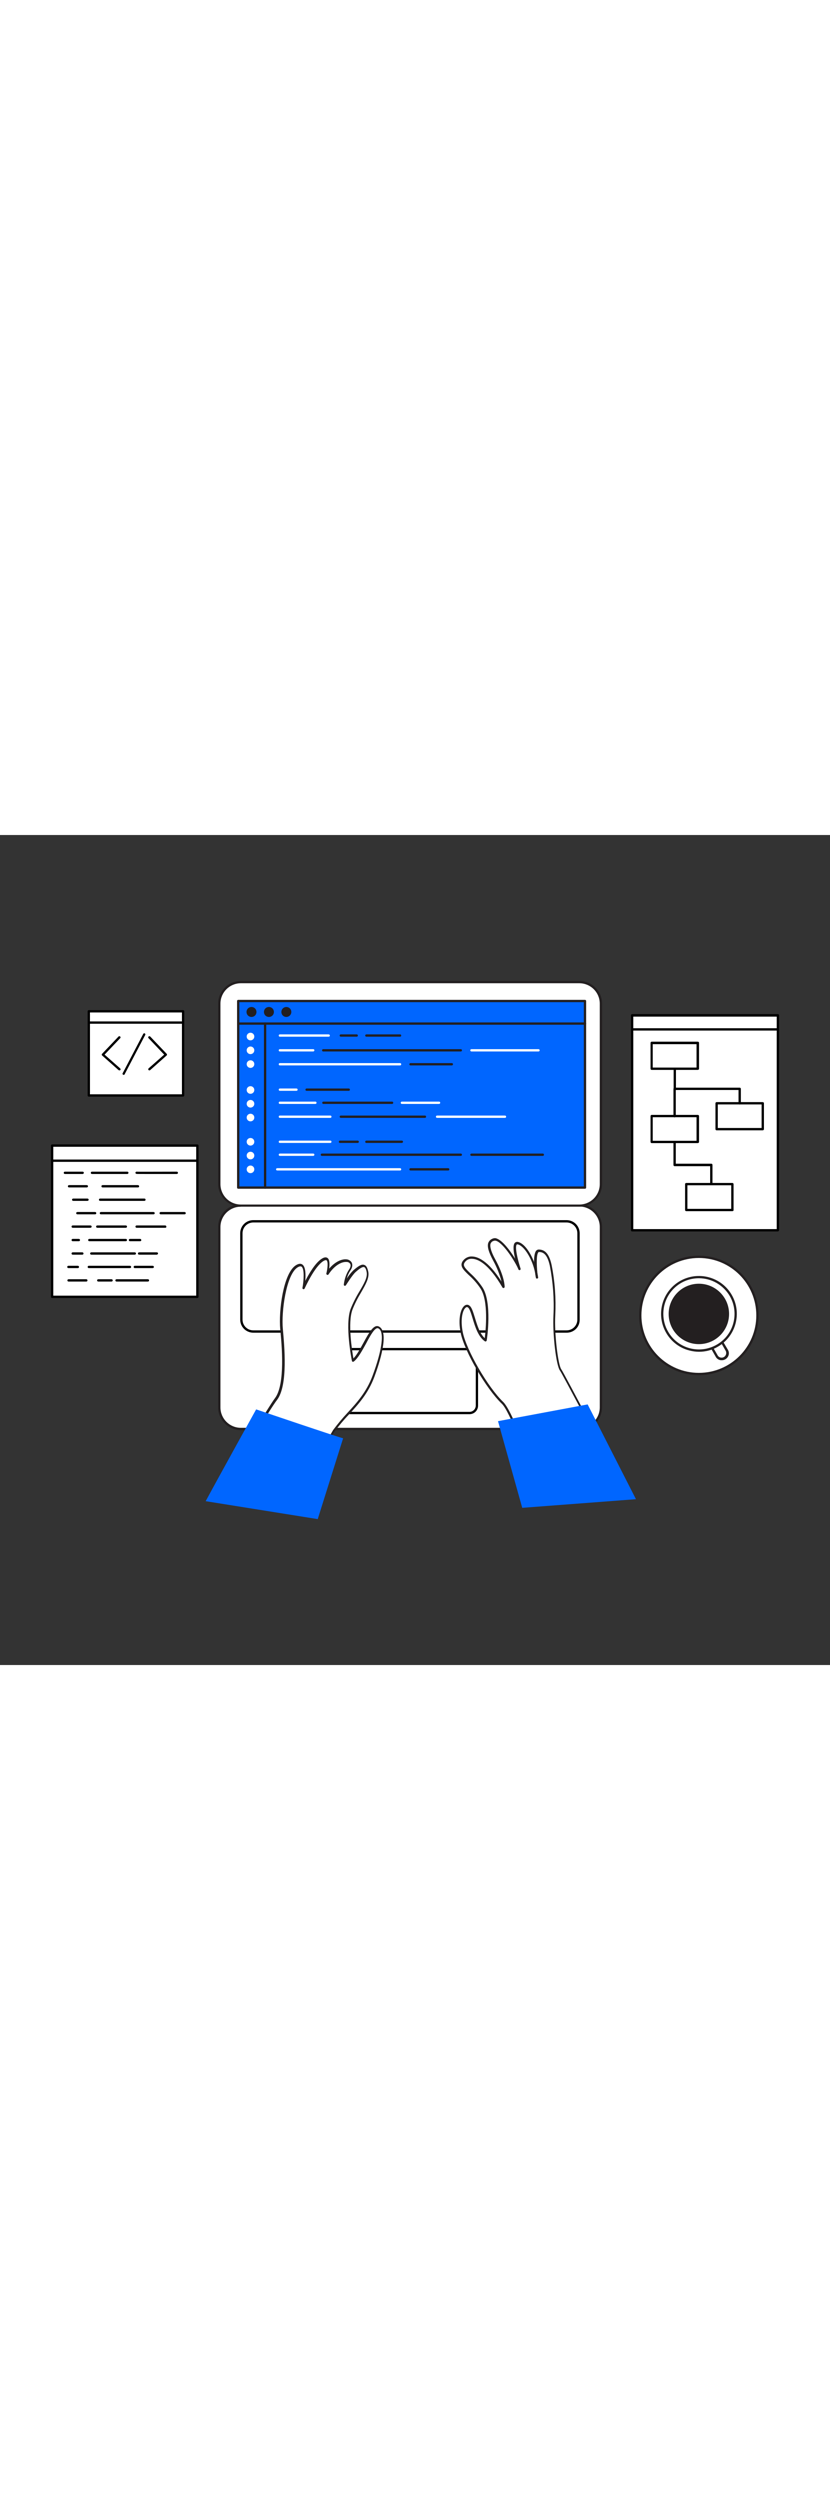 <svg version="1.1" id="Layer_1" xmlns="http://www.w3.org/2000/svg" xmlns:xlink="http://www.w3.org/1999/xlink" x="0px" y="0px" viewBox="0 0 500 500" style="width: 166px;" xml:space="preserve" data-imageid="coding-3-24" imageName="Coding 3" class="illustrations_image">
<rect x="0" y="0" width="500" height="500" fill="#333333" stroke="none"/>
<style type="text/css">
	.st0_coding-3-24{fill:#FFFFFF;}
	.st1_coding-3-24{fill:#231F20;}
	.st2_coding-3-24{fill:#000;}
	.st3_coding-3-24{fill:#68E1FD;}
</style>
<g id="laptop_coding-3-24">
	<path class="st0_coding-3-24" d="M145.1,223.2h203.9c7.2,0,13,5.8,13,13v108.6c0,7.2-5.8,13-13,13H145.1c-7.2,0-13-5.8-13-13V236.1&#10;&#9;&#9;C132.1,229,137.9,223.2,145.1,223.2z"/>
	<path class="st1_coding-3-24" d="M349,358.5H145.1c-7.5,0-13.7-6.1-13.7-13.7V236.1c0-7.5,6.1-13.7,13.7-13.7H349c7.5,0,13.7,6.1,13.7,13.7&#10;&#9;&#9;v108.6C362.7,352.3,356.5,358.5,349,358.5z M145.1,223.9c-6.8,0-12.3,5.5-12.3,12.3v108.6c0,6.8,5.5,12.3,12.3,12.3H349&#10;&#9;&#9;c6.8,0,12.3-5.5,12.3-12.3V236.1c0-6.8-5.5-12.3-12.3-12.3H145.1z"/>
	<path class="st0_coding-3-24" d="M211.2,309.7h71.6c2.5,0,4.5,2,4.5,4.5v29.5c0,2.5-2,4.5-4.5,4.5h-71.6c-2.5,0-4.5-2-4.5-4.5v-29.5&#10;&#9;&#9;C206.7,311.7,208.7,309.7,211.2,309.7z"/>
	<path class="st2_coding-3-24" d="M282.8,348.9h-71.6c-2.9,0-5.2-2.3-5.2-5.2v-29.5c0-2.9,2.3-5.2,5.2-5.2c0,0,0,0,0,0h71.6&#10;&#9;&#9;c2.9,0,5.2,2.3,5.2,5.2v0v29.5C288,346.6,285.7,348.9,282.8,348.9z M211.2,310.4c-2.1,0-3.8,1.7-3.8,3.8v29.5&#10;&#9;&#9;c0,2.1,1.7,3.8,3.8,3.8h71.6c2.1,0,3.8-1.7,3.8-3.8v-29.5c0-2.1-1.7-3.8-3.8-3.8H211.2z"/>
	<path class="st0_coding-3-24" d="M152.6,232.7h188.7c4,0,7.2,3.2,7.2,7.2v52c0,4-3.2,7.2-7.2,7.2H152.6c-4,0-7.2-3.2-7.2-7.2v-52&#10;&#9;&#9;C145.4,235.9,148.7,232.7,152.6,232.7z"/>
	<path class="st2_coding-3-24" d="M341.4,299.8H152.6c-4.4,0-7.9-3.5-7.9-7.9v-52c0-4.4,3.5-7.9,7.9-7.9h188.7c4.4,0,7.9,3.5,7.9,7.9v52&#10;&#9;&#9;C349.3,296.3,345.8,299.8,341.4,299.8z M152.6,233.4c-3.6,0-6.5,2.9-6.5,6.5v52c0,3.6,2.9,6.5,6.5,6.5h188.7c3.6,0,6.5-2.9,6.5-6.5&#10;&#9;&#9;v-52c0-3.6-2.9-6.5-6.5-6.5H152.6z"/>
	<path class="st0_coding-3-24" d="M145.1,88.6h203.9c7.2,0,13,5.8,13,13v108.6c0,7.2-5.8,13-13,13H145.1c-7.2,0-13-5.8-13-13V101.6&#10;&#9;&#9;C132.1,94.4,137.9,88.6,145.1,88.6z"/>
	<path class="st1_coding-3-24" d="M349,223.9H145.1c-7.5,0-13.7-6.1-13.7-13.7V101.6c0-7.5,6.1-13.7,13.7-13.7H349c7.5,0,13.7,6.1,13.7,13.7&#10;&#9;&#9;v108.7C362.7,217.8,356.5,223.9,349,223.9z M145.1,89.3c-6.8,0-12.3,5.5-12.3,12.3v108.7c0,6.8,5.5,12.3,12.3,12.3H349&#10;&#9;&#9;c6.8,0,12.3-5.5,12.3-12.3V101.6c0-6.8-5.5-12.3-12.3-12.3H145.1z"/>
</g>
<g id="screens_coding-3-24">
	<rect x="380.8" y="108.6" class="st0_coding-3-24" width="87.8" height="129.4"/>
	<path class="st2_coding-3-24" d="M468.6,238.8h-87.8c-0.4,0-0.7-0.3-0.7-0.7c0,0,0,0,0,0V108.6c0-0.4,0.3-0.7,0.7-0.7l0,0h87.8&#10;&#9;&#9;c0.4,0,0.7,0.3,0.7,0.7v129.4C469.3,238.4,469,238.8,468.6,238.8z M381.5,237.4h86.4v-128h-86.4L381.5,237.4z"/>
	<path class="st2_coding-3-24" d="M468.6,117.8h-87.8c-0.4,0-0.7-0.3-0.7-0.7c0-0.4,0.3-0.7,0.7-0.7h87.8c0.4,0,0.7,0.3,0.7,0.7&#10;&#9;&#9;C469.3,117.5,469,117.8,468.6,117.8z"/>
	<path class="st2_coding-3-24" d="M420.4,141.5h-27.8c-0.4,0-0.7-0.3-0.7-0.7c0,0,0,0,0,0v-15.6c0-0.4,0.3-0.7,0.7-0.7l0,0h27.8&#10;&#9;&#9;c0.4,0,0.7,0.3,0.7,0.7v0v15.6C421.1,141.2,420.7,141.5,420.4,141.5L420.4,141.5z M393.2,140.1h26.4V126h-26.4V140.1z"/>
	<path class="st2_coding-3-24" d="M459.5,177.9h-27.8c-0.4,0-0.7-0.3-0.7-0.7c0,0,0,0,0,0v-15.6c0-0.4,0.3-0.7,0.7-0.7l0,0h27.8&#10;&#9;&#9;c0.4,0,0.7,0.3,0.7,0.7c0,0,0,0,0,0v15.6C460.2,177.5,459.9,177.9,459.5,177.9L459.5,177.9z M432.4,176.5h26.4v-14.2h-26.4V176.5z"/>
	<path class="st2_coding-3-24" d="M420.4,185.6h-27.8c-0.4,0-0.7-0.3-0.7-0.7c0,0,0,0,0,0v-15.6c0-0.4,0.3-0.7,0.7-0.7l0,0h27.8&#10;&#9;&#9;c0.4,0,0.7,0.3,0.7,0.7c0,0,0,0,0,0v15.6C421.1,185.3,420.7,185.6,420.4,185.6L420.4,185.6z M393.2,184.2h26.4v-14.2h-26.4V184.2z"/>
	<path class="st2_coding-3-24" d="M441.2,226.6h-27.8c-0.4,0-0.7-0.3-0.7-0.7v-15.6c0-0.4,0.3-0.7,0.7-0.7h27.8c0.4,0,0.7,0.3,0.7,0.7&#10;&#9;&#9;c0,0,0,0,0,0v15.6C442,226.3,441.6,226.6,441.2,226.6L441.2,226.6z M414.1,225.2h26.4V211h-26.4V225.2z"/>
	<path class="st2_coding-3-24" d="M445.6,162.3c-0.4,0-0.7-0.3-0.7-0.7c0,0,0,0,0,0v-8h-38.4c-0.4,0-0.7-0.3-0.7-0.7c0,0,0,0,0,0v-12&#10;&#9;&#9;c0-0.4,0.3-0.7,0.7-0.7c0.4,0,0.7,0.3,0.7,0.7c0,0,0,0,0,0v11.3h38.4c0.4,0,0.7,0.3,0.7,0.7c0,0,0,0,0,0v8.7&#10;&#9;&#9;C446.2,162,445.9,162.3,445.6,162.3z"/>
	<path class="st2_coding-3-24" d="M406.4,170.1c-0.4,0-0.7-0.3-0.7-0.7c0,0,0,0,0,0v-16.5c0-0.4,0.3-0.7,0.7-0.7c0.4,0,0.7,0.3,0.7,0.7&#10;&#9;&#9;c0,0,0,0,0,0v16.5C407.1,169.7,406.8,170.1,406.4,170.1z"/>
	<path class="st2_coding-3-24" d="M428.5,210.3c-0.4,0-0.7-0.3-0.7-0.7c0,0,0,0,0,0v-10.1h-21.4c-0.4,0-0.7-0.3-0.7-0.7c0,0,0,0,0,0v-13.8&#10;&#9;&#9;c0-0.4,0.3-0.7,0.7-0.7c0.4,0,0.7,0.3,0.7,0.7c0,0,0,0,0,0V198h21.4c0.4,0,0.7,0.3,0.7,0.7c0,0,0,0,0,0v10.9&#10;&#9;&#9;C429.2,209.9,428.9,210.3,428.5,210.3C428.5,210.3,428.5,210.3,428.5,210.3z"/>
	<rect x="53.5" y="106.2" class="st0_coding-3-24" width="56.8" height="50.7"/>
	<path class="st2_coding-3-24" d="M110.3,157.6H53.5c-0.4,0-0.7-0.3-0.7-0.7v-50.7c0-0.4,0.3-0.7,0.7-0.7h56.8c0.4,0,0.7,0.3,0.7,0.7v50.7&#10;&#9;&#9;C111,157.2,110.7,157.6,110.3,157.6z M54.2,156.2h55.4v-49.3H54.2L54.2,156.2z"/>
	<path class="st2_coding-3-24" d="M71.9,141.8c-0.2,0-0.3-0.1-0.5-0.2l-9.9-8.8c-0.3-0.3-0.3-0.7,0-1l9.9-10.4c0.3-0.3,0.7-0.3,1,0s0.3,0.7,0,1&#10;&#9;&#9;l-9.4,9.9l9.4,8.3c0.3,0.3,0.3,0.7,0.1,1C72.3,141.7,72.1,141.8,71.9,141.8z"/>
	<path class="st2_coding-3-24" d="M90,141.8c-0.4,0-0.7-0.3-0.7-0.7c0-0.2,0.1-0.4,0.2-0.5l9.4-8.3l-9.4-9.9c-0.3-0.3-0.3-0.7,0-1s0.7-0.3,1,0&#10;&#9;&#9;l0,0l9.9,10.4c0.1,0.1,0.2,0.3,0.2,0.5c0,0.2-0.1,0.4-0.2,0.5l-9.9,8.8C90.3,141.7,90.2,141.8,90,141.8z"/>
	<path class="st2_coding-3-24" d="M74.5,144.5c-0.4,0-0.7-0.3-0.7-0.7c0-0.1,0-0.2,0.1-0.3l12.4-23.7c0.2-0.3,0.6-0.5,0.9-0.3s0.5,0.6,0.3,0.9&#10;&#9;&#9;l0,0l-12.4,23.7C75,144.4,74.8,144.5,74.5,144.5z"/>
	<path class="st2_coding-3-24" d="M110.3,113.7H53.5c-0.4,0-0.7-0.3-0.7-0.7c0-0.4,0.3-0.7,0.7-0.7h56.8c0.4,0,0.7,0.3,0.7,0.7&#10;&#9;&#9;C111,113.4,110.7,113.7,110.3,113.7z"/>
	<rect x="31.4" y="187.2" class="st0_coding-3-24" width="87.5" height="91.1"/>
	<path class="st2_coding-3-24" d="M118.9,278.9H31.4c-0.4,0-0.7-0.3-0.7-0.7l0,0v-91.1c0-0.4,0.3-0.7,0.7-0.7h87.5c0.4,0,0.7,0.3,0.7,0.7v91.1&#10;&#9;&#9;C119.6,278.6,119.3,278.9,118.9,278.9z M32.1,277.5h86.1v-89.7H32.1L32.1,277.5z"/>
	<path class="st2_coding-3-24" d="M118.9,196.9H31.4c-0.4,0-0.7-0.3-0.7-0.7s0.3-0.7,0.7-0.7c0,0,0,0,0,0h87.5c0.4,0,0.7,0.3,0.7,0.7&#10;&#9;&#9;C119.6,196.6,119.3,196.9,118.9,196.9z"/>
	<path class="st2_coding-3-24" d="M49.8,204.2H39.1c-0.4,0-0.7-0.3-0.7-0.7c0-0.4,0.3-0.7,0.7-0.7c0,0,0,0,0,0h10.7c0.4,0,0.7,0.3,0.7,0.7&#10;&#9;&#9;C50.5,203.8,50.2,204.2,49.8,204.2C49.8,204.2,49.8,204.2,49.8,204.2z"/>
	<path class="st2_coding-3-24" d="M76.7,204.2H55.4c-0.4,0-0.7-0.3-0.7-0.7c0-0.4,0.3-0.7,0.7-0.7h21.3c0.4,0,0.7,0.3,0.7,0.7&#10;&#9;&#9;C77.4,203.8,77.1,204.2,76.7,204.2z"/>
	<path class="st2_coding-3-24" d="M83.2,212.3H61.8c-0.4,0-0.7-0.3-0.7-0.7c0-0.4,0.3-0.7,0.7-0.7h21.3c0.4,0,0.7,0.3,0.7,0.7&#10;&#9;&#9;C83.9,211.9,83.5,212.3,83.2,212.3C83.2,212.3,83.2,212.3,83.2,212.3z"/>
	<path class="st2_coding-3-24" d="M52.3,212.3H41.6c-0.4,0-0.7-0.3-0.7-0.7c0-0.4,0.3-0.7,0.7-0.7c0,0,0,0,0,0h10.7c0.4,0,0.7,0.3,0.7,0.7&#10;&#9;&#9;C53,211.9,52.7,212.3,52.3,212.3C52.3,212.3,52.3,212.3,52.3,212.3z"/>
	<path class="st2_coding-3-24" d="M52.7,220.4h-8.6c-0.4,0-0.7-0.3-0.7-0.7c0-0.4,0.3-0.7,0.7-0.7c0,0,0,0,0,0h8.6c0.4,0,0.7,0.3,0.7,0.7&#10;&#9;&#9;C53.4,220.1,53.1,220.4,52.7,220.4C52.7,220.4,52.7,220.4,52.7,220.4z"/>
	<path class="st2_coding-3-24" d="M87,220.4H60.3c-0.4,0-0.7-0.3-0.7-0.7c0-0.4,0.3-0.7,0.7-0.7c0,0,0,0,0,0H87c0.4,0,0.7,0.3,0.7,0.7&#10;&#9;&#9;C87.7,220.1,87.4,220.4,87,220.4C87,220.4,87,220.4,87,220.4z"/>
	<path class="st2_coding-3-24" d="M57.3,228.5H46.6c-0.4,0-0.7-0.3-0.7-0.7c0-0.4,0.3-0.7,0.7-0.7h10.7c0.4,0,0.7,0.3,0.7,0.7&#10;&#9;&#9;C58,228.2,57.7,228.5,57.3,228.5z"/>
	<path class="st2_coding-3-24" d="M92.5,228.5H60.8c-0.4,0-0.7-0.3-0.7-0.7c0-0.4,0.3-0.7,0.7-0.7h31.7c0.4,0,0.7,0.3,0.7,0.7&#10;&#9;&#9;C93.2,228.2,92.9,228.5,92.5,228.5z"/>
	<path class="st2_coding-3-24" d="M54.5,236.6H43.8c-0.4,0-0.7-0.3-0.7-0.7c0-0.4,0.3-0.7,0.7-0.7c0,0,0,0,0,0h10.7c0.4,0,0.7,0.3,0.7,0.7&#10;&#9;&#9;C55.2,236.3,54.9,236.6,54.5,236.6C54.5,236.6,54.5,236.6,54.5,236.6z"/>
	<path class="st2_coding-3-24" d="M75.8,236.6H58.6c-0.4,0-0.7-0.3-0.7-0.7c0-0.4,0.3-0.7,0.7-0.7c0,0,0,0,0,0h17.2c0.4,0,0.7,0.3,0.7,0.7&#10;&#9;&#9;C76.5,236.3,76.2,236.6,75.8,236.6C75.8,236.6,75.8,236.6,75.8,236.6z"/>
	<path class="st2_coding-3-24" d="M99.6,236.6H82.3c-0.4,0-0.7-0.3-0.7-0.7c0-0.4,0.3-0.7,0.7-0.7h17.2c0.4,0,0.7,0.3,0.7,0.7&#10;&#9;&#9;C100.3,236.3,100,236.6,99.6,236.6C99.6,236.6,99.6,236.6,99.6,236.6z"/>
	<path class="st2_coding-3-24" d="M47.5,244.7h-3.7c-0.4,0-0.7-0.3-0.7-0.7c0-0.4,0.3-0.7,0.7-0.7c0,0,0,0,0,0h3.7c0.4,0,0.7,0.3,0.7,0.7&#10;&#9;&#9;C48.2,244.4,47.9,244.7,47.5,244.7C47.5,244.7,47.5,244.7,47.5,244.7z"/>
	<path class="st2_coding-3-24" d="M75.8,244.7h-22c-0.4,0-0.7-0.3-0.7-0.7c0-0.4,0.3-0.7,0.7-0.7c0,0,0,0,0,0h22c0.4,0,0.7,0.3,0.7,0.7&#10;&#9;&#9;C76.5,244.4,76.2,244.7,75.8,244.7C75.8,244.7,75.8,244.7,75.8,244.7z"/>
	<path class="st2_coding-3-24" d="M84.4,244.7h-6.1c-0.4,0-0.7-0.3-0.7-0.7c0-0.4,0.3-0.7,0.7-0.7c0,0,0,0,0,0h6.1c0.4,0,0.7,0.3,0.7,0.7&#10;&#9;&#9;C85.2,244.4,84.8,244.7,84.4,244.7C84.5,244.7,84.5,244.7,84.4,244.7z"/>
	<path class="st2_coding-3-24" d="M49.6,252.8h-5.8c-0.4,0-0.7-0.3-0.7-0.7c0-0.4,0.3-0.7,0.7-0.7h5.8c0.4,0,0.7,0.3,0.7,0.7&#10;&#9;&#9;C50.3,252.5,50,252.8,49.6,252.8C49.6,252.8,49.6,252.8,49.6,252.8z"/>
	<path class="st2_coding-3-24" d="M81.2,252.8H55c-0.4,0-0.7-0.3-0.7-0.7c0-0.4,0.3-0.7,0.7-0.7h26.2c0.4,0,0.7,0.3,0.7,0.7&#10;&#9;&#9;C81.9,252.5,81.6,252.8,81.2,252.8z"/>
	<path class="st2_coding-3-24" d="M94.4,252.8H83.8c-0.4,0-0.7-0.3-0.7-0.7c0-0.4,0.3-0.7,0.7-0.7h10.7c0.4,0,0.7,0.3,0.7,0.7&#10;&#9;&#9;C95.1,252.5,94.8,252.8,94.4,252.8z"/>
	<path class="st2_coding-3-24" d="M46.9,260.9h-5.7c-0.4,0-0.7-0.3-0.7-0.7c0-0.4,0.3-0.7,0.7-0.7h5.7c0.4,0,0.7,0.3,0.7,0.7&#10;&#9;&#9;C47.6,260.6,47.3,260.9,46.9,260.9C46.9,260.9,46.9,260.9,46.9,260.9z"/>
	<path class="st2_coding-3-24" d="M78.3,260.9H53.5c-0.4,0-0.7-0.3-0.7-0.7c0-0.4,0.3-0.7,0.7-0.7h24.8c0.4,0,0.7,0.3,0.7,0.7&#10;&#9;&#9;C79,260.6,78.7,260.9,78.3,260.9C78.3,260.9,78.3,260.9,78.3,260.9z"/>
	<path class="st2_coding-3-24" d="M52,269H41.3c-0.4,0-0.7-0.3-0.7-0.7c0-0.4,0.3-0.7,0.7-0.7H52c0.4,0,0.7,0.3,0.7,0.7&#10;&#9;&#9;C52.7,268.7,52.4,269,52,269C52,269,52,269,52,269z"/>
	<path class="st2_coding-3-24" d="M111.2,228.5H96.8c-0.4,0-0.7-0.3-0.7-0.7c0-0.4,0.3-0.7,0.7-0.7h14.4c0.4,0,0.7,0.3,0.7,0.7&#10;&#9;&#9;C111.9,228.2,111.6,228.5,111.2,228.5z"/>
	<path class="st2_coding-3-24" d="M89.6,204.2c-7.2,0-7.4,0-7.5-0.1c-0.4-0.1-0.6-0.5-0.5-0.8s0.5-0.6,0.8-0.5c0.9,0.1,14.8,0,24.1,0l0,0&#10;&#9;&#9;c0.4,0,0.7,0.3,0.7,0.7c0,0.4-0.3,0.7-0.7,0.7C98.6,204.2,93.2,204.2,89.6,204.2z"/>
	<path class="st2_coding-3-24" d="M92,260.9H81.2c-0.4,0-0.7-0.3-0.7-0.7c0-0.4,0.3-0.7,0.7-0.7H92c0.4,0,0.7,0.3,0.7,0.7&#10;&#9;&#9;C92.7,260.6,92.4,260.9,92,260.9C92,260.9,92,260.9,92,260.9z"/>
	<path class="st2_coding-3-24" d="M67.2,269h-8c-0.4,0-0.7-0.3-0.7-0.7c0-0.4,0.3-0.7,0.7-0.7h8c0.4,0,0.7,0.3,0.7,0.7&#10;&#9;&#9;C67.9,268.7,67.6,269,67.2,269C67.2,269,67.2,269,67.2,269z"/>
	<path class="st2_coding-3-24" d="M89.1,269H70.2c-0.4,0-0.7-0.3-0.7-0.7c0-0.4,0.3-0.7,0.7-0.7h18.9c0.4,0,0.7,0.3,0.7,0.7&#10;&#9;&#9;C89.8,268.7,89.5,269,89.1,269C89.1,269,89.1,269,89.1,269z"/>
</g>
<g id="coffee_cup_coding-3-24">
	<circle class="st0_coding-3-24" cx="421" cy="289.4" r="35.3"/>
	<path class="st1_coding-3-24" d="M421,325.4c-19.9,0-36-16.1-36-36s16.1-36,36-36s36,16.1,36,36l0,0C457,309.3,440.9,325.4,421,325.4z&#10;&#9;&#9; M421,254.8c-19.1,0-34.6,15.5-34.6,34.6c0,19.1,15.5,34.6,34.6,34.6c19.1,0,34.6-15.5,34.6-34.6c0,0,0,0,0,0&#10;&#9;&#9;C455.6,270.3,440.2,254.8,421,254.8z"/>
	<path class="st0_coding-3-24" d="M436.6,315.2L436.6,315.2c-1.7,1-3.8,0.4-4.8-1.3l-4.3-7.3c-1-1.7-0.4-3.8,1.3-4.8l0,0c1.7-1,3.8-0.4,4.8,1.3&#10;&#9;&#9;l4.3,7.3C438.8,312.1,438.2,314.2,436.6,315.2z"/>
	<path class="st1_coding-3-24" d="M434.8,316.4c-0.4,0-0.7,0-1.1-0.1c-1.1-0.3-2-1-2.5-1.9L427,307c-1.2-2-0.5-4.5,1.5-5.7c0,0,0,0,0,0&#10;&#9;&#9;c2-1.2,4.6-0.5,5.7,1.5l4.3,7.3c1.2,2,0.5,4.5-1.5,5.7C436.3,316.2,435.6,316.4,434.8,316.4L434.8,316.4z M430.6,302.1&#10;&#9;&#9;c-0.5,0-1,0.1-1.4,0.4c-1.3,0.8-1.8,2.5-1,3.8l4.2,7.3c0.8,1.3,2.6,1.6,3.8,0.8c1.2-0.8,1.6-2.3,1-3.6l-4.2-7.3&#10;&#9;&#9;c-0.4-0.6-1-1.1-1.7-1.3C431.1,302.1,430.8,302.1,430.6,302.1L430.6,302.1z"/>
	<circle class="st0_coding-3-24" cx="421" cy="288.5" r="22.2"/>
	<path class="st1_coding-3-24" d="M421.1,311.3c-2,0-4-0.3-5.9-0.8c-5.9-1.5-10.9-5.4-13.9-10.6l0,0c-6.3-10.9-2.6-24.9,8.3-31.2&#10;&#9;&#9;s24.9-2.6,31.2,8.3s2.6,24.9-8.3,31.2C429,310.3,425.1,311.3,421.1,311.3z M421,267c-11.9,0-21.4,9.6-21.4,21.5&#10;&#9;&#9;c0,3.8,1,7.5,2.9,10.7l0,0c5.9,10.3,19.1,13.7,29.3,7.8c10.3-5.9,13.7-19.1,7.8-29.3C435.7,271.1,428.7,267,421,267z"/>
	<circle class="st1_coding-3-24" cx="421" cy="288.5" r="18.2"/>
</g>
<g id="laptop_screen_coding-3-24">
	<rect x="143.5" y="100" class="st3_coding-3-24 targetColor" width="208.9" height="112.4" style="fill: rgb(0, 102, 255);"/>
	<path class="st1_coding-3-24" d="M352.4,213.1H143.5c-0.4,0-0.7-0.3-0.7-0.7V100c0-0.4,0.3-0.7,0.7-0.7h208.9c0.4,0,0.7,0.3,0.7,0.7v0v112.4&#10;&#9;&#9;C353.1,212.8,352.8,213.1,352.4,213.1L352.4,213.1z M144.2,211.7h207.5v-111H144.2L144.2,211.7z"/>
	<path class="st1_coding-3-24" d="M352.4,114.3H143.5c-0.4,0-0.7-0.3-0.7-0.7c0-0.4,0.3-0.7,0.7-0.7h208.9c0.4,0,0.7,0.3,0.7,0.7&#10;&#9;&#9;C353.1,114,352.8,114.3,352.4,114.3z"/>
	<circle class="st1_coding-3-24" cx="151.5" cy="106.6" r="2.3"/>
	<path class="st1_coding-3-24" d="M151.5,109.6c-1.7,0-3-1.3-3-3s1.3-3,3-3s3,1.3,3,3S153.2,109.6,151.5,109.6z M151.5,105&#10;&#9;&#9;c-0.9,0-1.6,0.7-1.6,1.6s0.7,1.6,1.6,1.6c0.9,0,1.6-0.7,1.6-1.6c0,0,0,0,0,0C153.1,105.7,152.4,105,151.5,105L151.5,105z"/>
	<circle class="st1_coding-3-24" cx="162" cy="106.6" r="2.3"/>
	<path class="st1_coding-3-24" d="M162,109.6c-1.7,0-3-1.3-3-3s1.3-3,3-3s3,1.3,3,3S163.7,109.6,162,109.6z M162,105c-0.9,0-1.6,0.7-1.6,1.6&#10;&#9;&#9;s0.7,1.6,1.6,1.6s1.6-0.7,1.6-1.6C163.6,105.7,162.9,105,162,105L162,105z"/>
	<circle class="st1_coding-3-24" cx="172.5" cy="106.6" r="2.3"/>
	<path class="st1_coding-3-24" d="M172.5,109.6c-1.7,0-3-1.3-3-3s1.3-3,3-3s3,1.3,3,3S174.1,109.6,172.5,109.6z M172.5,105&#10;&#9;&#9;c-0.9,0-1.6,0.7-1.6,1.6s0.7,1.6,1.6,1.6c0.9,0,1.6-0.7,1.6-1.6c0,0,0,0,0,0C174.1,105.7,173.3,105,172.5,105L172.5,105z"/>
	<path class="st1_coding-3-24" d="M159.7,213.1c-0.4,0-0.7-0.3-0.7-0.7v-98.8c0-0.4,0.3-0.7,0.7-0.7c0.4,0,0.7,0.3,0.7,0.7c0,0,0,0,0,0v98.8&#10;&#9;&#9;C160.4,212.8,160.1,213.1,159.7,213.1z"/>
	<path class="st0_coding-3-24" d="M198.1,121.5h-29.5c-0.4,0-0.7-0.3-0.7-0.7c0-0.4,0.3-0.7,0.7-0.7H198c0.4,0,0.7,0.3,0.7,0.7&#10;&#9;&#9;C198.7,121.2,198.4,121.5,198.1,121.5L198.1,121.5z"/>
	<path class="st1_coding-3-24" d="M214.9,121.5h-9.6c-0.4,0-0.7-0.3-0.7-0.7c0-0.4,0.3-0.7,0.7-0.7h9.6c0.4,0,0.7,0.3,0.7,0.7&#10;&#9;&#9;C215.6,121.2,215.3,121.5,214.9,121.5z"/>
	<path class="st1_coding-3-24" d="M241,121.5h-20.3c-0.4,0-0.7-0.3-0.7-0.7c0-0.4,0.3-0.7,0.7-0.7H241c0.4,0,0.7,0.3,0.7,0.7&#10;&#9;&#9;C241.7,121.2,241.4,121.5,241,121.5L241,121.5z"/>
	<path class="st0_coding-3-24" d="M188.7,130.4h-20.1c-0.4,0-0.7-0.3-0.7-0.7c0-0.4,0.3-0.7,0.7-0.7c0,0,0,0,0,0h20.1c0.4,0,0.7,0.3,0.7,0.7&#10;&#9;&#9;C189.4,130.1,189,130.4,188.7,130.4z"/>
	<path class="st1_coding-3-24" d="M277.6,130.4h-82.9c-0.4,0-0.7-0.3-0.7-0.7c0-0.4,0.3-0.7,0.7-0.7c0,0,0,0,0,0h82.9c0.4,0,0.7,0.3,0.7,0.7&#10;&#9;&#9;S278,130.4,277.6,130.4C277.6,130.4,277.6,130.4,277.6,130.4z"/>
	<path class="st0_coding-3-24" d="M324.4,130.4H284c-0.4,0-0.7-0.3-0.7-0.7c0-0.4,0.3-0.7,0.7-0.7h40.4c0.4,0,0.7,0.3,0.7,0.7&#10;&#9;&#9;S324.8,130.4,324.4,130.4C324.4,130.4,324.4,130.4,324.4,130.4L324.4,130.4z"/>
	<path class="st0_coding-3-24" d="M241,138.8h-72.4c-0.4,0-0.7-0.3-0.7-0.7c0-0.4,0.3-0.7,0.7-0.7H241c0.4,0,0.7,0.3,0.7,0.7&#10;&#9;&#9;C241.7,138.5,241.4,138.8,241,138.8C241,138.8,241,138.8,241,138.8z"/>
	<path class="st1_coding-3-24" d="M272.2,138.8h-24.9c-0.4,0-0.7-0.3-0.7-0.7c0-0.4,0.3-0.7,0.7-0.7h24.9c0.4,0,0.7,0.3,0.7,0.7&#10;&#9;&#9;C272.9,138.5,272.5,138.8,272.2,138.8z"/>
	<path class="st0_coding-3-24" d="M178.6,154.1h-10c-0.4,0-0.7-0.3-0.7-0.7c0-0.4,0.3-0.7,0.7-0.7h10c0.4,0,0.7,0.3,0.7,0.7&#10;&#9;&#9;C179.3,153.8,179,154.1,178.6,154.1z"/>
	<path class="st1_coding-3-24" d="M210.1,154.1h-25.4c-0.4,0-0.7-0.3-0.7-0.7c0-0.4,0.3-0.7,0.7-0.7h25.4c0.4,0,0.7,0.3,0.7,0.7&#10;&#9;&#9;C210.8,153.8,210.5,154.1,210.1,154.1C210.1,154.1,210.1,154.1,210.1,154.1L210.1,154.1z"/>
	<path class="st0_coding-3-24" d="M190,162h-21.4c-0.4,0-0.7-0.3-0.7-0.7c0-0.4,0.3-0.7,0.7-0.7H190c0.4,0,0.7,0.3,0.7,0.7&#10;&#9;&#9;C190.7,161.7,190.4,162,190,162z"/>
	<path class="st1_coding-3-24" d="M236.2,162h-41.4c-0.4,0-0.7-0.3-0.7-0.7c0-0.4,0.3-0.7,0.7-0.7c0,0,0,0,0,0h41.4c0.4,0,0.7,0.3,0.7,0.7&#10;&#9;&#9;C236.9,161.7,236.6,162,236.2,162z"/>
	<path class="st0_coding-3-24" d="M264.5,162h-22.4c-0.4,0-0.7-0.3-0.7-0.7c0-0.4,0.3-0.7,0.7-0.7c0,0,0,0,0,0h22.4c0.4,0,0.7,0.3,0.7,0.7&#10;&#9;&#9;S264.8,162,264.5,162C264.5,162,264.5,162,264.5,162z"/>
	<path class="st0_coding-3-24" d="M199,170.4h-30.4c-0.4,0-0.7-0.3-0.7-0.7c0-0.4,0.3-0.7,0.7-0.7H199c0.4,0,0.7,0.3,0.7,0.7&#10;&#9;&#9;C199.7,170.1,199.4,170.4,199,170.4z"/>
	<path class="st1_coding-3-24" d="M256,170.4h-50.7c-0.4,0-0.7-0.3-0.7-0.7c0-0.4,0.3-0.7,0.7-0.7H256c0.4,0,0.7,0.3,0.7,0.7&#10;&#9;&#9;S256.4,170.4,256,170.4C256,170.4,256,170.4,256,170.4z"/>
	<path class="st0_coding-3-24" d="M304.2,170.4h-40.9c-0.4,0-0.7-0.3-0.7-0.7s0.3-0.7,0.7-0.7c0,0,0,0,0,0h40.9c0.4,0,0.7,0.3,0.7,0.7&#10;&#9;&#9;C304.9,170.1,304.6,170.4,304.2,170.4z"/>
	<path class="st0_coding-3-24" d="M199,185.5h-30.4c-0.4,0-0.7-0.3-0.7-0.7c0-0.4,0.3-0.7,0.7-0.7H199c0.4,0,0.7,0.3,0.7,0.7&#10;&#9;&#9;C199.7,185.1,199.4,185.5,199,185.5z"/>
	<path class="st1_coding-3-24" d="M215.5,185.5h-10.7c-0.4,0-0.7-0.3-0.7-0.7c0-0.4,0.3-0.7,0.7-0.7h10.7c0.4,0,0.7,0.3,0.7,0.7&#10;&#9;&#9;C216.2,185.1,215.9,185.5,215.5,185.5z"/>
	<path class="st1_coding-3-24" d="M242.1,185.5h-21.4c-0.4,0-0.7-0.3-0.7-0.7c0-0.4,0.3-0.7,0.7-0.7h21.4c0.4,0,0.7,0.3,0.7,0.7&#10;&#9;&#9;C242.8,185.1,242.4,185.5,242.1,185.5C242.1,185.5,242.1,185.5,242.1,185.5z"/>
	<path class="st0_coding-3-24" d="M188.7,193.3h-20.1c-0.4,0-0.7-0.3-0.7-0.7c0-0.4,0.3-0.7,0.7-0.7c0,0,0,0,0,0h20.1c0.4,0,0.7,0.3,0.7,0.7&#10;&#9;&#9;C189.4,193,189,193.3,188.7,193.3z"/>
	<path class="st1_coding-3-24" d="M277.6,193.3h-83.7c-0.4,0-0.7-0.3-0.7-0.7c0-0.4,0.3-0.7,0.7-0.7c0,0,0,0,0,0h83.7c0.4,0,0.7,0.3,0.7,0.7&#10;&#9;&#9;S278,193.3,277.6,193.3C277.6,193.3,277.6,193.3,277.6,193.3z"/>
	<path class="st1_coding-3-24" d="M327,193.3h-43c-0.4,0-0.7-0.3-0.7-0.7c0-0.4,0.3-0.7,0.7-0.7h43c0.4,0,0.7,0.3,0.7,0.7&#10;&#9;&#9;C327.7,193,327.4,193.3,327,193.3z"/>
	<path class="st0_coding-3-24" d="M241,202.1h-74c-0.4,0-0.7-0.3-0.7-0.7c0-0.4,0.3-0.7,0.7-0.7c0,0,0,0,0,0h74c0.4,0,0.7,0.3,0.7,0.7&#10;&#9;&#9;C241.7,201.8,241.4,202.1,241,202.1C241,202.1,241,202.1,241,202.1z"/>
	<path class="st1_coding-3-24" d="M270,202.1h-22.7c-0.4,0-0.7-0.3-0.7-0.7c0-0.4,0.3-0.7,0.7-0.7H270c0.4,0,0.7,0.3,0.7,0.7&#10;&#9;&#9;S270.4,202.1,270,202.1C270,202.1,270,202.1,270,202.1z"/>
	<circle class="st0_coding-3-24" cx="150.9" cy="121.4" r="2.3"/>
	<circle class="st0_coding-3-24" cx="150.9" cy="129.7" r="2.3"/>
	<circle class="st0_coding-3-24" cx="150.9" cy="138" r="2.3"/>
	<circle class="st0_coding-3-24" cx="150.9" cy="153.6" r="2.3"/>
	<circle class="st0_coding-3-24" cx="150.9" cy="161.9" r="2.3"/>
	<circle class="st0_coding-3-24" cx="150.9" cy="170.2" r="2.3"/>
	<circle class="st0_coding-3-24" cx="150.9" cy="184.8" r="2.3"/>
	<circle class="st0_coding-3-24" cx="150.9" cy="193.1" r="2.3"/>
	<circle class="st0_coding-3-24" cx="150.9" cy="201.4" r="2.3"/>
</g>
<g id="hands_coding-3-24">
	<path class="st0_coding-3-24" d="M148.8,368h47.9c1.3-3.1,2.8-6.2,4.6-9.1c7.6-10.8,18.1-17.5,23.8-32.7s7.6-27.3,3.2-29.5s-9.8,15.5-15.6,20&#10;&#9;&#9;c0,0-4.3-21.4-0.9-30.9s10.6-16.6,9.6-22.4s-3.6-4.2-7.9-0.6c-2.2,1.9-5.9,8-5.9,8c0.4-3.1,1.4-6.1,3.1-8.8&#10;&#9;&#9;c4.3-6.4-5.9-9.3-13.5,2.1c0,0,3-11.8-2.8-8.3s-11.6,16.9-11.6,16.9s3.2-17.8-4.1-13c-7.3,4.8-10,27.6-9.1,37.8s3.1,33.8-3.4,42.2&#10;&#9;&#9;C164.1,342.6,157.2,354,148.8,368z"/>
	<path class="st1_coding-3-24" d="M196.6,368.6h-47.9c-0.3,0-0.5-0.1-0.6-0.4c-0.1-0.2-0.1-0.5,0-0.7c9.7-16.2,15.6-25.7,17.5-28.2&#10;&#9;&#9;c6.4-8.4,4.1-32.6,3.2-41.7c-1-10.7,1.8-33.5,9.4-38.4c1.6-1,2.9-1.2,3.9-0.5c2.1,1.4,2.1,6.2,1.8,9.9c2.2-4.3,6.1-11,10-13.4&#10;&#9;&#9;c1.4-0.9,2.6-1,3.4-0.4c1.4,1,1.3,4,1,6.4c3.7-4.3,7.6-5.8,10.2-5.6c1.4,0,2.7,0.8,3.4,2c0.6,1.3,0.4,3-0.8,4.7&#10;&#9;&#9;c-1,1.5-1.7,3.1-2.2,4.9c1.1-1.8,2.5-3.5,4-5c2.9-2.5,5-3.9,6.6-3.2c1.2,0.4,1.9,1.8,2.4,4.3c0.6,3.6-1.7,7.6-4.4,12.3&#10;&#9;&#9;c-2,3.3-3.8,6.8-5.2,10.4c-2.9,7.9-0.2,24.7,0.6,29.3c2.1-2.1,4.1-5.9,6.1-9.5c3.3-6.1,6.2-11.3,9.3-9.7c6.5,3.3,0.2,22.3-2.8,30.4&#10;&#9;&#9;c-3.8,10.1-9.7,16.5-15.4,22.7c-3.1,3.2-5.9,6.6-8.5,10.1c-1.8,2.8-3.3,5.8-4.6,8.9C197.2,368.5,196.9,368.6,196.6,368.6z&#10;&#9;&#9; M150,367.2h46.2c1.3-3,2.8-6,4.5-8.8c2.7-3.6,5.5-7,8.6-10.3c5.6-6.1,11.4-12.4,15.1-22.3c5.9-15.8,7.3-26.8,3.5-28.6&#10;&#9;&#9;c-1.9-1-4.9,4.4-7.4,9.2c-2.4,4.3-4.8,8.8-7.4,10.8c-0.2,0.1-0.5,0.2-0.7,0.1c-0.2-0.1-0.4-0.3-0.4-0.5c-0.2-0.9-4.3-21.7-0.8-31.3&#10;&#9;&#9;c1.5-3.7,3.3-7.3,5.4-10.7c2.6-4.4,4.8-8.2,4.3-11.3c-0.3-1.8-0.8-2.9-1.5-3.2c-1.1-0.4-3.2,1.2-5.2,3s-5.7,7.8-5.8,7.9&#10;&#9;&#9;c-0.2,0.3-0.6,0.5-0.9,0.3c-0.3-0.1-0.4-0.4-0.4-0.7c0.4-3.2,1.4-6.4,3.2-9.1c0.9-1.3,1.1-2.5,0.7-3.3c-0.5-0.8-1.4-1.3-2.3-1.2&#10;&#9;&#9;c-2.6-0.2-7,1.7-10.8,7.5c-0.2,0.3-0.6,0.4-0.9,0.2c-0.3-0.1-0.5-0.5-0.4-0.8c0.7-2.7,1.2-7.1,0.1-7.9c-0.4-0.3-1.3,0.1-1.8,0.4&#10;&#9;&#9;c-5.5,3.3-11.3,16.5-11.4,16.6c-0.1,0.3-0.5,0.5-0.8,0.4c-0.3-0.1-0.6-0.4-0.5-0.8c0.8-4.3,1.3-11.6-0.6-12.8&#10;&#9;&#9;c-0.5-0.3-1.3-0.2-2.4,0.5c-6.8,4.4-9.8,26.7-8.8,37.1c0.9,10.1,3.2,33.9-3.5,42.7C165,342.7,159.3,351.7,150,367.2z"/>
	<path class="st0_coding-3-24" d="M282.4,284.1c-3-2.1-6.4,5.1-4.2,15.7s14.8,33,24.5,42.3c2.6,2.4,6.4,10.6,10.7,21.3h46.5&#10;&#9;&#9;c-11.4-21.6-21.2-40-22.1-41.2c-2.1-3-4.4-21.8-3.8-32.8c0.5-10.1-0.3-20.2-2.2-30.1c-1.5-6.6-3.9-8.7-7.1-8.7s-1.6,13-1.6,13l0,0&#10;&#9;&#9;c-1.5-7.8-6.6-16.7-11-17.6s1,15.5,1,15.5c-1.8-4.8-11.5-20.1-15.9-17.6c-1.4,0.8-5,1.8,0.7,12.3c5.7,10.5,5.5,16.1,5.5,16.1&#10;&#9;&#9;c-11.8-20.2-21-19.5-23.9-15.2s4.6,6.8,10.6,15.8s2.5,31.6,2.5,31.6C286.2,300.2,285.3,286.2,282.4,284.1z M323.1,263.8&#10;&#9;&#9;L323.1,263.8z M323.7,267L323.7,267L323.7,267z M323.6,266.7v-0.1V266.7z M323.5,266.2c0-0.2-0.1-0.5-0.1-0.8&#10;&#9;&#9;C323.4,265.7,323.5,266,323.5,266.2L323.5,266.2z M323.3,265c0-0.2-0.1-0.5-0.1-0.7L323.3,265z"/>
	<path class="st1_coding-3-24" d="M359.9,364.1h-46.5c-0.3,0-0.5-0.2-0.6-0.4c-4.8-11.9-8.3-19-10.5-21.1c-9.5-9.1-22.5-31.5-24.8-42.7&#10;&#9;&#9;c-1.7-8.5,0-14.8,2.5-16.5c0.9-0.6,2-0.6,2.8,0.1c1.4,1,2.2,3.8,3.3,7.3c1.3,4.3,2.9,9.6,5.9,12.3c0.6-4.8,2.4-22.5-2.6-30&#10;&#9;&#9;c-2-3-4.4-5.7-7.1-8.1c-3.2-3.1-5.6-5.4-3.5-8.4c1.3-1.8,3.5-2.9,5.7-2.7c3.1,0.1,9.5,2.3,17.6,15.1c-1.1-4.4-2.8-8.6-5-12.6&#10;&#9;&#9;c-2.7-5-3.7-8.4-3-10.6c0.4-1.1,1.2-2,2.3-2.5l0.2-0.1c0.9-0.4,1.9-0.5,2.7-0.1c3.5,1.3,8,7.2,11,12.1c-0.9-3.8-1.5-8-0.2-9.5&#10;&#9;&#9;c0.5-0.5,1.2-0.7,1.8-0.6c3.7,0.7,7.5,6.1,9.8,12.1c0-2.8,0.3-5.6,1.3-6.8c0.4-0.4,0.9-0.7,1.5-0.7c4,0,6.4,2.9,7.8,9.3&#10;&#9;&#9;c2,10,2.7,20.2,2.2,30.4c-0.6,11.2,1.7,29.7,3.6,32.4c0.8,1.1,8,14.6,22.1,41.3c0.2,0.3,0,0.8-0.3,0.9&#10;&#9;&#9;C360,364,359.9,364.1,359.9,364.1L359.9,364.1z M313.9,362.7h44.9c-16.9-31.9-21-39.5-21.5-40.1c-2.3-3.2-4.5-22.1-3.9-33.2&#10;&#9;&#9;c0.5-10.1-0.3-20.1-2.2-30c-1.6-7.2-4.2-8.2-6.5-8.2c-0.2,0-0.3,0.1-0.4,0.2c-1.3,1.5-1,8.2-0.6,12l0,0c0,0,0,0,0,0.1l0,0l0,0l0,0&#10;&#9;&#9;c0,0.1,0,0.2,0,0.3c0.1,0.1,0.1,0.2,0.1,0.3l0.1,0.7c0,0.1,0,0.2,0,0.2c0,0.1,0.1,0.1,0.1,0.2l0.1,0.8c0,0.1,0,0.2,0.1,0.3l0,0&#10;&#9;&#9;h-0.1l0.1,0.1l0,0c0,0,0,0.1,0,0.1c0,0,0,0,0,0.1l0,0c0,0.3-0.3,0.6-0.6,0.6c-0.3,0.1-0.6-0.1-0.7-0.3h-0.1l0,0l0,0&#10;&#9;&#9;c0,0,0-0.1,0-0.1v-0.1l0,0l0,0c0,0,0-0.1,0-0.1l0,0c0-0.1,0-0.1,0-0.2c0-0.1,0-0.1-0.1-0.2l-0.1-0.6l0,0v-0.1l0,0&#10;&#9;&#9;c0-0.1,0-0.1,0-0.2c-0.1-0.1-0.1-0.2-0.1-0.3l-0.1-0.7c0-0.1,0-0.2,0-0.3c0-0.1-0.1-0.2-0.1-0.2l0,0l0,0l0,0v0c0,0,0-0.1,0-0.1&#10;&#9;&#9;c0,0,0,0,0-0.1l0,0c-1.5-8-6.6-16.3-10.5-17c-0.4-0.1-0.5,0.1-0.5,0.1c-1.3,1.4,0.6,9.3,2.3,14.5c0.1,0.4-0.1,0.8-0.4,0.9&#10;&#9;&#9;c-0.4,0.1-0.8-0.1-0.9-0.4c-1.6-4.1-8.8-15.6-13.3-17.2c-0.5-0.2-1.1-0.2-1.6,0l-0.3,0.1c-0.8,0.3-1.3,0.9-1.6,1.6&#10;&#9;&#9;c-0.5,1.8,0.4,5,2.9,9.5c5.7,10.5,5.6,16.3,5.6,16.5c0,0.4-0.3,0.7-0.7,0.7c-0.2,0-0.5-0.1-0.6-0.3c-8.6-14.8-15.1-17.2-18.2-17.3&#10;&#9;&#9;c-1.8-0.2-3.5,0.6-4.5,2.1c-1.4,1.9,0,3.4,3.3,6.6c2.8,2.5,5.2,5.3,7.3,8.4c6,9.1,2.8,31.2,2.6,32.1c-0.1,0.4-0.4,0.6-0.8,0.6&#10;&#9;&#9;c-0.1,0-0.2,0-0.3-0.1c-4-2.7-5.9-8.8-7.4-13.8c-0.9-3-1.8-5.9-2.8-6.6c-0.4-0.3-0.9-0.3-1.2,0c-1.8,1.1-3.6,6.7-1.9,15&#10;&#9;&#9;c2.2,10.8,15.1,33.1,24.4,42C305.5,343.9,309,350.8,313.9,362.7L313.9,362.7z"/>
	<path class="st3_coding-3-24 targetColor" d="M206.7,363.4c-1.1,0-52.4-17.4-52.4-17.4s-23.3,42.1-30.4,55.3l67.5,10.8L206.7,363.4z" style="fill: rgb(0, 102, 255);"/>
	<polygon class="st3_coding-3-24 targetColor" points="354,343 300,353.1 314.6,405.3 383.1,400.1 &#9;" style="fill: rgb(0, 102, 255);"/>
</g>
</svg>